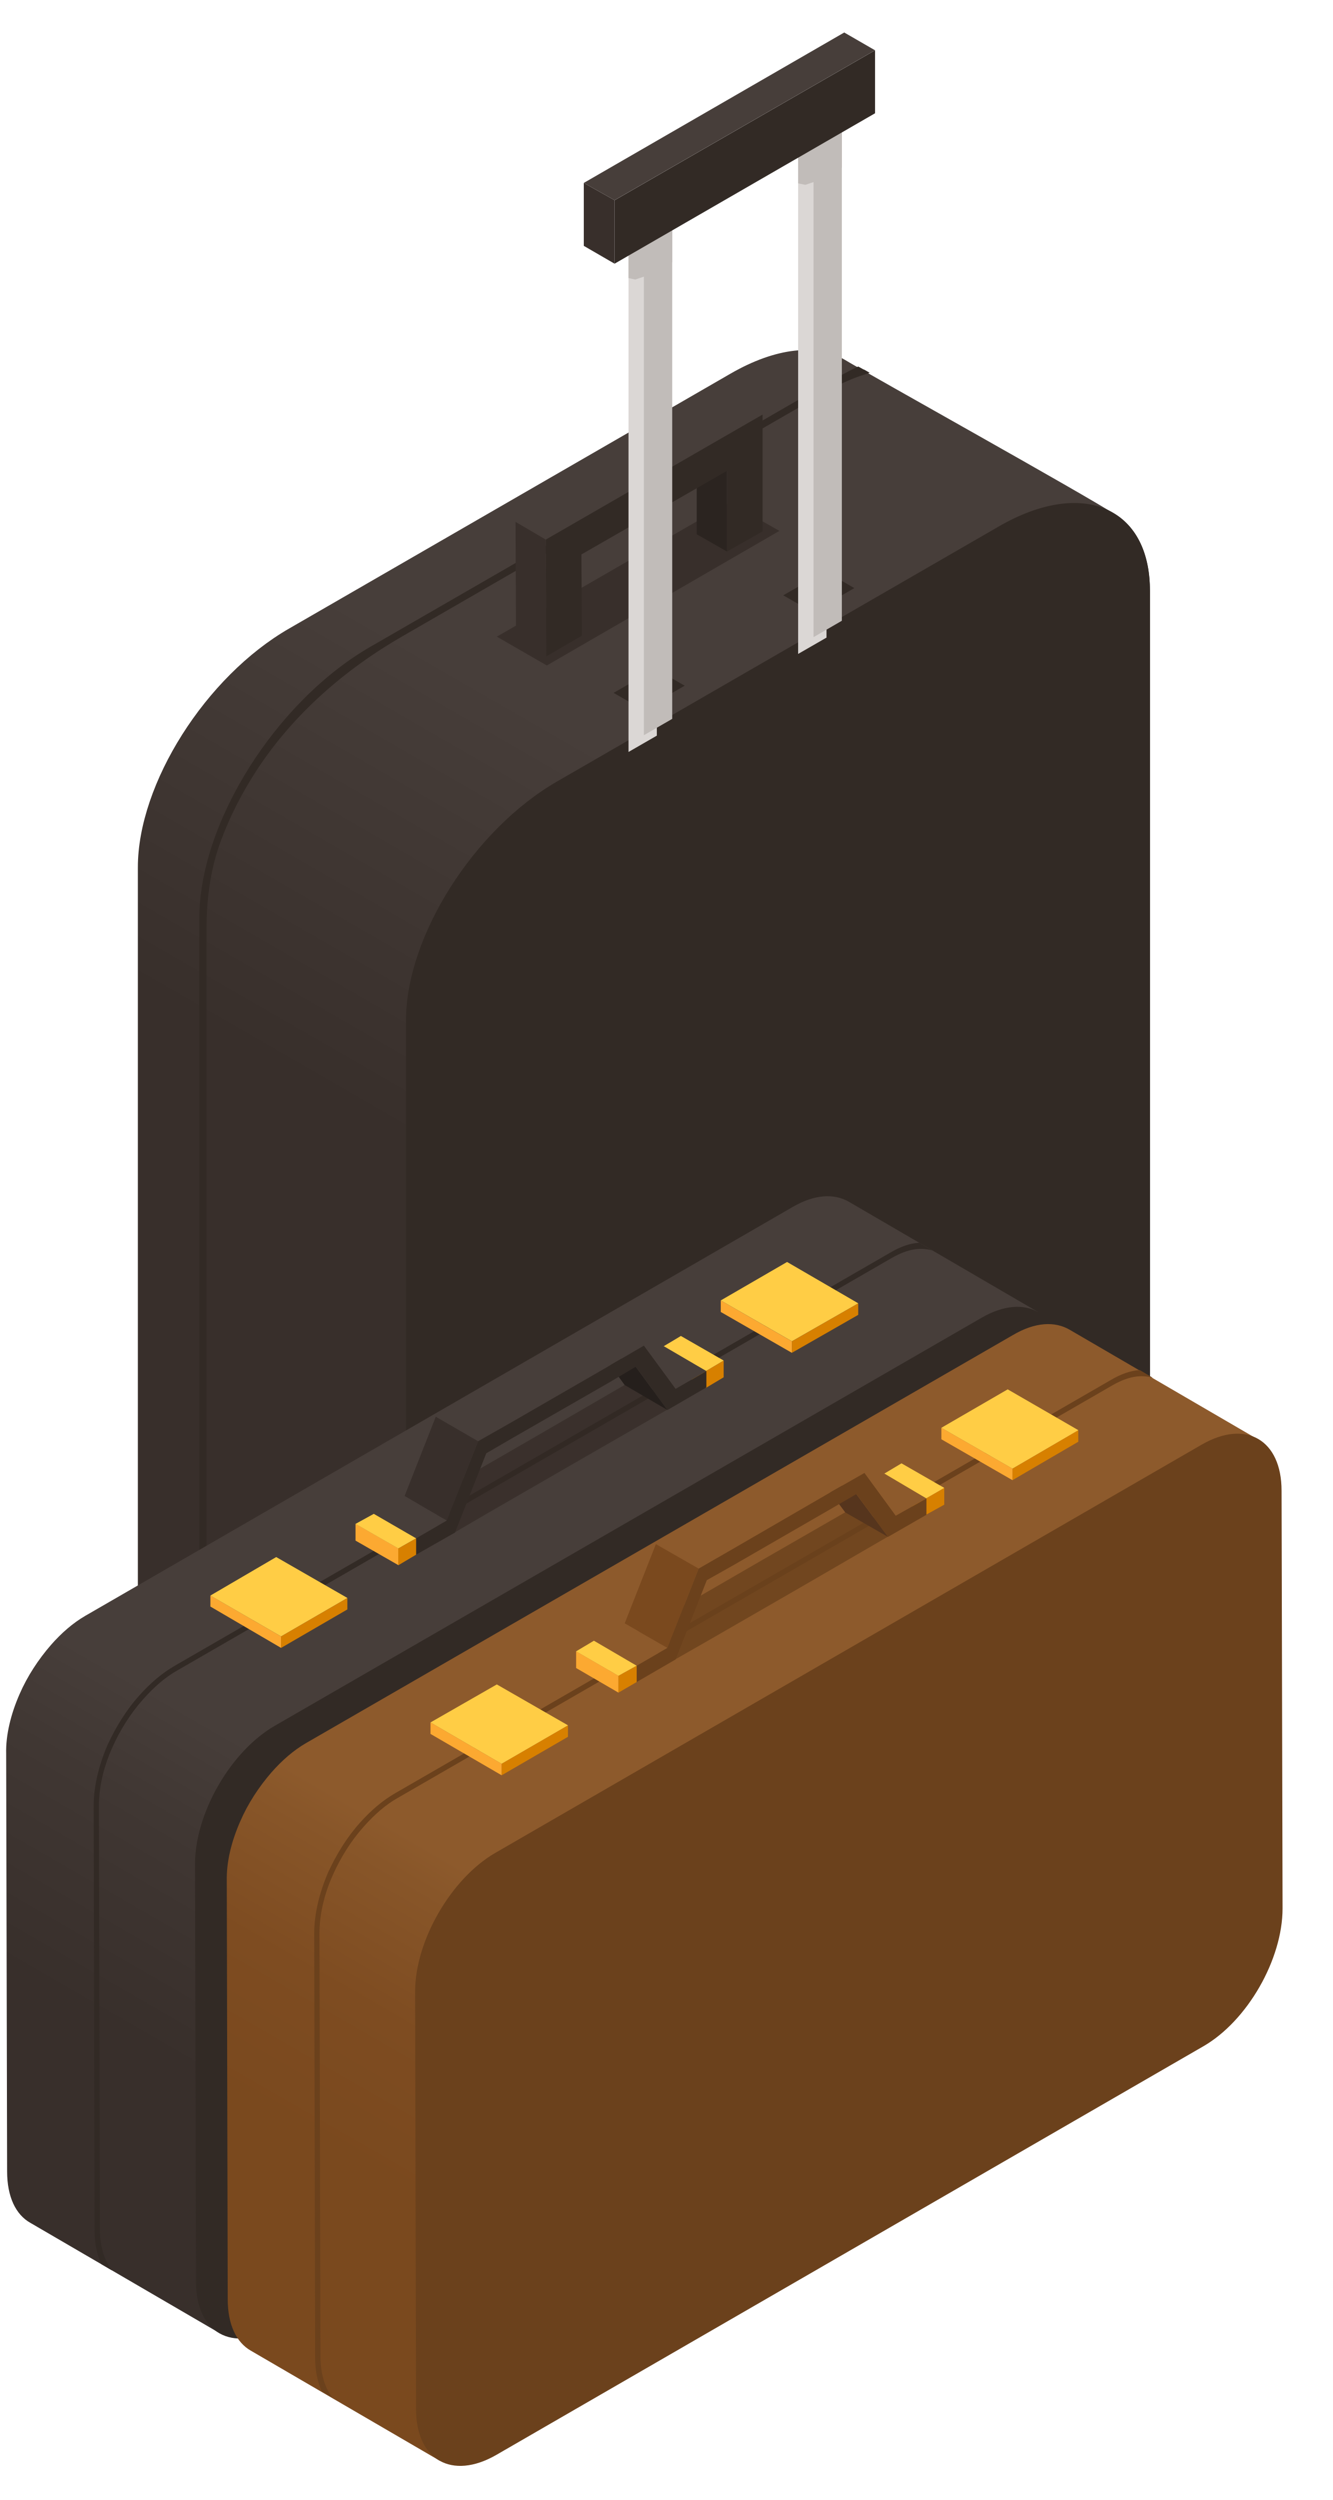 <svg width="24" height="45" viewBox="0 0 24 45" fill="none" xmlns="http://www.w3.org/2000/svg">
<path d="M10.226 34.71L10.053 33.854L9.949 33.914L10.07 34.953L10.174 34.892C10.226 34.866 10.243 34.797 10.226 34.71Z" fill="#918F8B"/>
<path d="M9.949 33.914L9.733 33.793C9.577 33.854 9.412 33.914 9.248 33.949C9.283 34.035 9.317 34.122 9.369 34.209L9.707 34.736C9.759 34.823 9.828 34.892 9.897 34.927C10.044 35.013 10.139 34.927 10.105 34.771L9.949 33.914Z" fill="#918F8B"/>
<path d="M8.779 33.861L8.822 33.835C9.16 33.636 9.462 33.801 9.575 33.861C10.241 34.285 10.691 35.419 9.99 35.851L9.947 35.877C9.886 35.912 9.713 36.007 9.462 35.955C9.125 35.886 8.692 35.531 8.485 34.899C8.424 34.744 8.286 34.164 8.779 33.861Z" fill="#262322"/>
<path d="M9.386 35.195L9.213 34.338L9.109 34.399L9.231 35.437L9.334 35.377C9.386 35.351 9.404 35.282 9.386 35.195Z" fill="#918F8B"/>
<path d="M9.282 35.256L9.109 34.399L8.348 33.958V34.114C8.348 34.295 8.417 34.503 8.538 34.684L8.876 35.212C8.928 35.299 8.997 35.368 9.066 35.403C9.222 35.498 9.317 35.411 9.282 35.256Z" fill="#918F8B"/>
<path d="M8.236 33.654V33.836C8.236 33.914 8.288 33.992 8.391 34.053L8.867 34.33C9.075 34.451 9.412 34.451 9.62 34.33L10.027 34.096C10.13 34.035 10.182 33.957 10.182 33.88V33.698L8.236 33.654Z" fill="#918F8B"/>
<path d="M18.333 30.029L18.16 29.173L18.056 29.233L18.177 30.271L18.281 30.211C18.324 30.185 18.35 30.124 18.333 30.029Z" fill="#918F8B"/>
<path d="M18.056 29.233L17.84 29.112C17.684 29.173 17.52 29.233 17.355 29.268C17.39 29.354 17.425 29.441 17.477 29.527L17.814 30.055C17.866 30.142 17.935 30.211 18.004 30.245C18.151 30.332 18.247 30.245 18.212 30.09L18.056 29.233Z" fill="#918F8B"/>
<path d="M16.878 29.189L16.921 29.163C17.258 28.964 17.561 29.128 17.674 29.189C18.34 29.613 18.79 30.747 18.089 31.179L18.046 31.205C17.985 31.24 17.812 31.335 17.561 31.283C17.224 31.214 16.791 30.859 16.583 30.227C16.531 30.063 16.384 29.492 16.878 29.189Z" fill="#262322"/>
<path d="M17.494 30.514L17.321 29.657L17.217 29.718L17.338 30.756L17.442 30.695C17.485 30.67 17.511 30.609 17.494 30.514Z" fill="#918F8B"/>
<path d="M17.39 30.575L17.217 29.718L16.455 29.277V29.432C16.455 29.614 16.525 29.822 16.646 30.003L16.983 30.531C17.035 30.618 17.104 30.687 17.174 30.722C17.329 30.817 17.416 30.73 17.39 30.575Z" fill="#918F8B"/>
<path d="M16.343 28.982V29.164C16.343 29.242 16.395 29.32 16.498 29.38L16.974 29.657C17.182 29.778 17.52 29.778 17.727 29.657L18.134 29.423C18.238 29.363 18.29 29.285 18.29 29.207V29.025L16.343 28.982Z" fill="#918F8B"/>
<path d="M5.207 11.314L13.15 6.728C13.972 6.252 14.708 6.183 15.21 6.477C15.746 6.798 19.492 8.883 20.081 9.263C20.47 9.506 20.704 9.982 20.704 10.639V25.106C20.704 26.612 19.484 28.532 17.978 29.406L10.035 33.992C9.283 34.425 8.599 34.511 8.106 34.304C7.613 34.096 3.849 31.89 3.217 31.517C2.776 31.258 2.482 30.799 2.482 30.081V15.614C2.482 14.109 3.702 12.179 5.207 11.314Z" fill="url(#paint0_linear_562_38586)"/>
<path d="M10.035 33.983L17.978 29.398C19.484 28.532 20.704 26.603 20.704 25.097V10.63C20.704 9.125 19.484 8.606 17.978 9.48L10.035 14.065C8.53 14.931 7.31 16.86 7.31 18.366V32.833C7.31 34.338 8.53 34.857 10.035 33.983Z" fill="#322A25"/>
<path d="M15.452 6.598C15.339 6.65 15.227 6.711 15.114 6.771L6.669 11.643C4.973 12.62 3.589 14.809 3.589 16.523V31.751C3.831 31.889 3.494 31.69 3.736 31.837L3.728 31.638C3.728 31.612 3.719 31.586 3.719 31.552V16.696C3.719 16.151 3.797 15.597 3.996 15.086C4.152 14.671 4.368 14.255 4.627 13.857C5.285 12.854 6.211 12.049 7.249 11.452L14.881 7.048C15.08 6.936 15.279 6.84 15.478 6.771L15.659 6.711C15.391 6.555 15.711 6.745 15.452 6.598Z" fill="#322A25"/>
<path opacity="0.7" d="M14.033 9.557L13.133 9.047L8.945 11.461L9.845 11.98L14.033 9.557Z" fill="#322A25"/>
<path d="M13.089 9.929L12.544 9.618V8.156L13.089 8.476V9.929Z" fill="#2B2420"/>
<path d="M9.836 11.816L9.291 11.496L9.282 9.393L9.827 9.713L9.836 11.816Z" fill="#382F2B"/>
<path d="M9.828 9.713L9.282 9.393L13.185 7.143L13.73 7.463L9.828 9.713Z" fill="#473E3A"/>
<path d="M13.73 7.463V9.566L13.089 9.929V8.476L10.468 9.981L10.476 11.444L9.836 11.816L9.828 9.713L13.73 7.463Z" fill="#322A25"/>
<path d="M11.8 12.041L12.328 12.344L11.575 12.776L11.047 12.473L11.8 12.041ZM14.102 10.717L14.63 11.02L15.382 10.587L14.855 10.284L14.102 10.717Z" fill="#322A25"/>
<path d="M14.37 11.772L14.881 11.478V2.142L14.37 2.436V11.772Z" fill="#DBD7D5"/>
<path d="M11.316 4.201L11.826 3.907V13.243L11.316 13.537V4.201Z" fill="#DBD7D5"/>
<path d="M14.647 11.47L15.157 11.175V1.839L14.647 2.134V6.624V11.47Z" fill="#C1BCB9"/>
<path d="M11.593 3.899L12.103 3.604V12.941L11.593 13.235V7.879V3.899Z" fill="#C1BCB9"/>
<path d="M11.316 4.392L12.103 3.933V4.72L11.723 4.937L11.437 5.032L11.316 5.006V4.392ZM14.37 3.301L14.5 3.327L14.785 3.232L15.158 3.016V2.229L14.37 2.687V3.301Z" fill="#C1BCB9"/>
<path d="M11.065 4.747L10.511 4.426V3.293L11.065 3.604V4.747Z" fill="#382F2B"/>
<path d="M15.755 2.039L11.065 4.747V3.605L15.755 0.905V2.039Z" fill="#322A25"/>
<path d="M11.065 3.604L10.511 3.293L15.2 0.585L15.754 0.905L11.065 3.604Z" fill="#473E3A"/>
<path d="M0.353 30.496C0.492 30.176 0.691 29.873 0.916 29.614C1.106 29.397 1.314 29.216 1.539 29.086L14.266 21.731C14.664 21.498 15.019 21.48 15.287 21.636L18.688 23.618L3.944 41.995L0.544 40.014C0.284 39.867 0.128 39.547 0.128 39.088L0.111 31.569C0.102 31.232 0.197 30.851 0.353 30.496Z" fill="url(#paint1_linear_562_38586)"/>
<path d="M4.948 31.067L17.675 23.721C18.471 23.263 19.112 23.635 19.112 24.552L19.129 32.071C19.129 32.988 18.497 34.096 17.701 34.554L4.974 41.9C4.178 42.359 3.529 41.995 3.529 41.078L3.511 33.559C3.511 32.642 4.152 31.526 4.948 31.067Z" fill="#322A25"/>
<path d="M2.014 40.87L1.824 40.758C1.746 40.594 1.703 40.386 1.703 40.161L1.686 32.512C1.686 32.175 1.772 31.794 1.936 31.413C2.084 31.093 2.274 30.782 2.508 30.522C2.707 30.297 2.923 30.116 3.148 29.986L16.023 22.553C16.213 22.441 16.386 22.38 16.55 22.372L16.784 22.51C16.568 22.449 16.343 22.484 16.066 22.64L3.191 30.072C2.975 30.193 2.767 30.375 2.577 30.591C2.352 30.842 2.161 31.145 2.023 31.457C1.859 31.82 1.781 32.183 1.781 32.512L1.798 40.161C1.807 40.464 1.885 40.706 2.014 40.87Z" fill="#322A25"/>
<path d="M15.452 23.462V23.67L14.258 24.353V24.146L15.452 23.462Z" fill="#D78000"/>
<path d="M12.977 23.618L14.258 24.354V24.146L12.977 23.41V23.618Z" fill="#FCA931"/>
<path d="M14.258 24.145L15.452 23.462L14.171 22.718L12.977 23.41L14.258 24.145Z" fill="#FFCD45"/>
<path d="M6.254 28.766V28.973L5.06 29.666V29.458L6.254 28.766Z" fill="#D78000"/>
<path d="M3.788 28.921L5.06 29.665V29.458L3.788 28.722V28.921Z" fill="#FCA931"/>
<path d="M5.06 29.458L6.254 28.766L4.973 28.03L3.788 28.723L5.06 29.458Z" fill="#FFCD45"/>
<g opacity="0.8">
<path opacity="0.8" d="M7.985 26.819L9.724 25.815L11.394 24.846L12.155 25.296L10.486 26.256L8.746 27.26L8.123 27.624L7.362 27.174L7.985 26.819Z" fill="#322A25"/>
</g>
<path d="M13.029 24.492V24.794L12.709 24.985V24.682L13.029 24.492Z" fill="#D78000"/>
<path d="M11.939 24.534L12.709 24.984V24.681L11.939 24.24V24.534Z" fill="#D78000"/>
<path d="M12.709 24.682L13.029 24.492L12.259 24.05L11.939 24.241L12.709 24.682Z" fill="#FFCD45"/>
<path d="M11.948 24.232L12.718 24.682L12.164 25.002L11.394 24.552L11.948 24.232Z" fill="#473E3A"/>
<path d="M11.446 24.604L12.017 25.383L11.247 24.933L10.684 24.163L11.446 24.604Z" fill="#251F1C"/>
<path d="M8.461 25.149L10.208 24.137L10.831 23.782L11.593 24.224L10.97 24.587L9.231 25.591L8.608 25.945L7.846 25.504L8.461 25.149Z" fill="#473E3A"/>
<path d="M7.846 25.504L8.608 25.945L8.045 27.373L7.284 26.932L7.846 25.504Z" fill="#382F2B"/>
<path d="M7.284 26.932L8.045 27.373L7.492 27.693L6.73 27.252L7.284 26.932Z" fill="#473E3A"/>
<path d="M8.045 27.373L8.608 25.945L9.231 25.591L10.97 24.587L11.593 24.224L12.164 25.002L12.718 24.682V24.976L12.017 25.383L11.446 24.604L10.979 24.881L9.231 25.885L8.755 26.162L8.192 27.589L7.492 27.987V27.693L8.045 27.373Z" fill="#322A25"/>
<path d="M7.492 27.693V27.987L6.73 27.546V27.252L7.492 27.693Z" fill="#322A25"/>
<path d="M7.492 27.693V27.987L7.171 28.178V27.875L7.492 27.693Z" fill="#D78000"/>
<path d="M6.401 27.734L7.171 28.175V27.873L6.401 27.431V27.734Z" fill="#FCA931"/>
<path d="M7.171 27.875L7.492 27.693L6.73 27.252L6.401 27.433L7.171 27.875Z" fill="#FFCD45"/>
<path d="M4.325 32.789C4.463 32.469 4.662 32.166 4.887 31.907C5.078 31.69 5.285 31.509 5.51 31.379L18.238 24.033C18.636 23.799 18.991 23.782 19.259 23.938L22.66 25.919L7.916 44.297L4.515 42.316C4.256 42.168 4.1 41.848 4.1 41.39L4.083 33.871C4.074 33.516 4.169 33.144 4.325 32.789Z" fill="url(#paint2_linear_562_38586)"/>
<path d="M8.91 33.36L21.638 26.005C22.434 25.547 23.074 25.919 23.074 26.836L23.092 34.355C23.092 35.272 22.46 36.38 21.664 36.838L8.936 44.193C8.14 44.651 7.491 44.288 7.491 43.371L7.474 35.852C7.474 34.935 8.123 33.819 8.91 33.36Z" fill="#6B411C"/>
<path d="M5.986 43.163L5.796 43.051C5.718 42.886 5.674 42.679 5.674 42.454L5.657 34.805C5.657 34.468 5.744 34.087 5.908 33.706C6.055 33.386 6.245 33.075 6.479 32.815C6.678 32.59 6.894 32.408 7.119 32.279L19.994 24.846C20.185 24.733 20.358 24.673 20.522 24.664L20.756 24.803C20.539 24.742 20.314 24.777 20.038 24.933L7.163 32.365C6.946 32.486 6.739 32.668 6.548 32.884C6.323 33.135 6.133 33.438 5.995 33.749C5.83 34.113 5.752 34.476 5.752 34.805L5.77 42.454C5.778 42.757 5.856 42.999 5.986 43.163Z" fill="#6B411C"/>
<path d="M19.414 25.746V25.954L18.229 26.646V26.439L19.414 25.746Z" fill="#D78000"/>
<path d="M16.949 25.91L18.229 26.646V26.438L16.949 25.703V25.91Z" fill="#FCA931"/>
<path d="M18.229 26.438L19.415 25.746L18.143 25.011L16.949 25.703L18.229 26.438Z" fill="#FFCD45"/>
<path d="M10.226 31.059V31.266L9.031 31.959V31.751L10.226 31.059Z" fill="#D78000"/>
<path d="M7.751 31.214L9.031 31.958V31.751L7.751 31.007V31.214Z" fill="#FCA931"/>
<path d="M9.031 31.751L10.226 31.059L8.945 30.323L7.751 31.007L9.031 31.751Z" fill="#FFCD45"/>
<path opacity="0.8" d="M11.947 29.112L13.695 28.1L15.365 27.139L16.127 27.581L14.457 28.55L12.717 29.553L12.095 29.908L11.333 29.467L11.947 29.112Z" fill="#6B411C"/>
<path d="M17.001 26.784V27.087L16.672 27.269V26.975L17.001 26.784Z" fill="#D78000"/>
<path d="M15.911 26.826L16.672 27.267V26.973L15.911 26.532V26.826Z" fill="#D78000"/>
<path d="M16.672 26.975L17.001 26.785L16.231 26.343L15.911 26.534L16.672 26.975Z" fill="#FFCD45"/>
<path d="M15.919 26.525L16.68 26.975L16.127 27.286L15.365 26.845L15.919 26.525Z" fill="#8D5A2C"/>
<path d="M15.417 26.897L15.988 27.667L15.218 27.226L14.647 26.456L15.417 26.897Z" fill="#56351D"/>
<path d="M12.432 27.433L14.18 26.43L14.794 26.075L15.564 26.516L14.941 26.871L13.194 27.883L12.579 28.238L11.809 27.797L12.432 27.433Z" fill="#8D5A2C"/>
<path d="M11.809 27.797L12.579 28.238L12.017 29.666L11.247 29.224L11.809 27.797Z" fill="#7A491E"/>
<path d="M11.247 29.225L12.017 29.666L11.463 29.986L10.693 29.545L11.247 29.225Z" fill="#8D5A2C"/>
<path d="M12.017 29.666L12.579 28.238L13.194 27.884L14.941 26.871L15.564 26.516L16.127 27.286L16.68 26.975V27.269L15.988 27.667L15.417 26.897L14.941 27.174L13.202 28.178L12.726 28.446L12.164 29.873L11.463 30.28V29.986L12.017 29.666Z" fill="#6B411C"/>
<path d="M11.463 29.986V30.28L10.702 29.839L10.693 29.545L11.463 29.986Z" fill="#6B411C"/>
<path d="M11.463 29.986V30.28L11.134 30.471V30.168L11.463 29.986Z" fill="#D78000"/>
<path d="M10.373 30.028L11.134 30.47V30.167L10.373 29.726V30.028Z" fill="#FCA931"/>
<path d="M11.134 30.168L11.463 29.986L10.693 29.536L10.373 29.727L11.134 30.168Z" fill="#FFCD45"/>
<defs>
<linearGradient id="paint0_linear_562_38586" x1="14.4" y1="15.494" x2="10.439" y2="22.355" gradientUnits="userSpaceOnUse">
<stop stop-color="#473E3A"/>
<stop offset="1" stop-color="#382F2B"/>
</linearGradient>
<linearGradient id="paint1_linear_562_38586" x1="6.38" y1="32.483" x2="3.55" y2="37.384" gradientUnits="userSpaceOnUse">
<stop stop-color="#473E3A"/>
<stop offset="0.342" stop-color="#403733"/>
<stop offset="1" stop-color="#382F2B"/>
</linearGradient>
<linearGradient id="paint2_linear_562_38586" x1="10.349" y1="34.773" x2="7.519" y2="39.675" gradientUnits="userSpaceOnUse">
<stop stop-color="#8D5A2C"/>
<stop offset="0.118" stop-color="#885629"/>
<stop offset="0.534" stop-color="#7E4C21"/>
<stop offset="1" stop-color="#7A491E"/>
</linearGradient>
</defs>
</svg>
